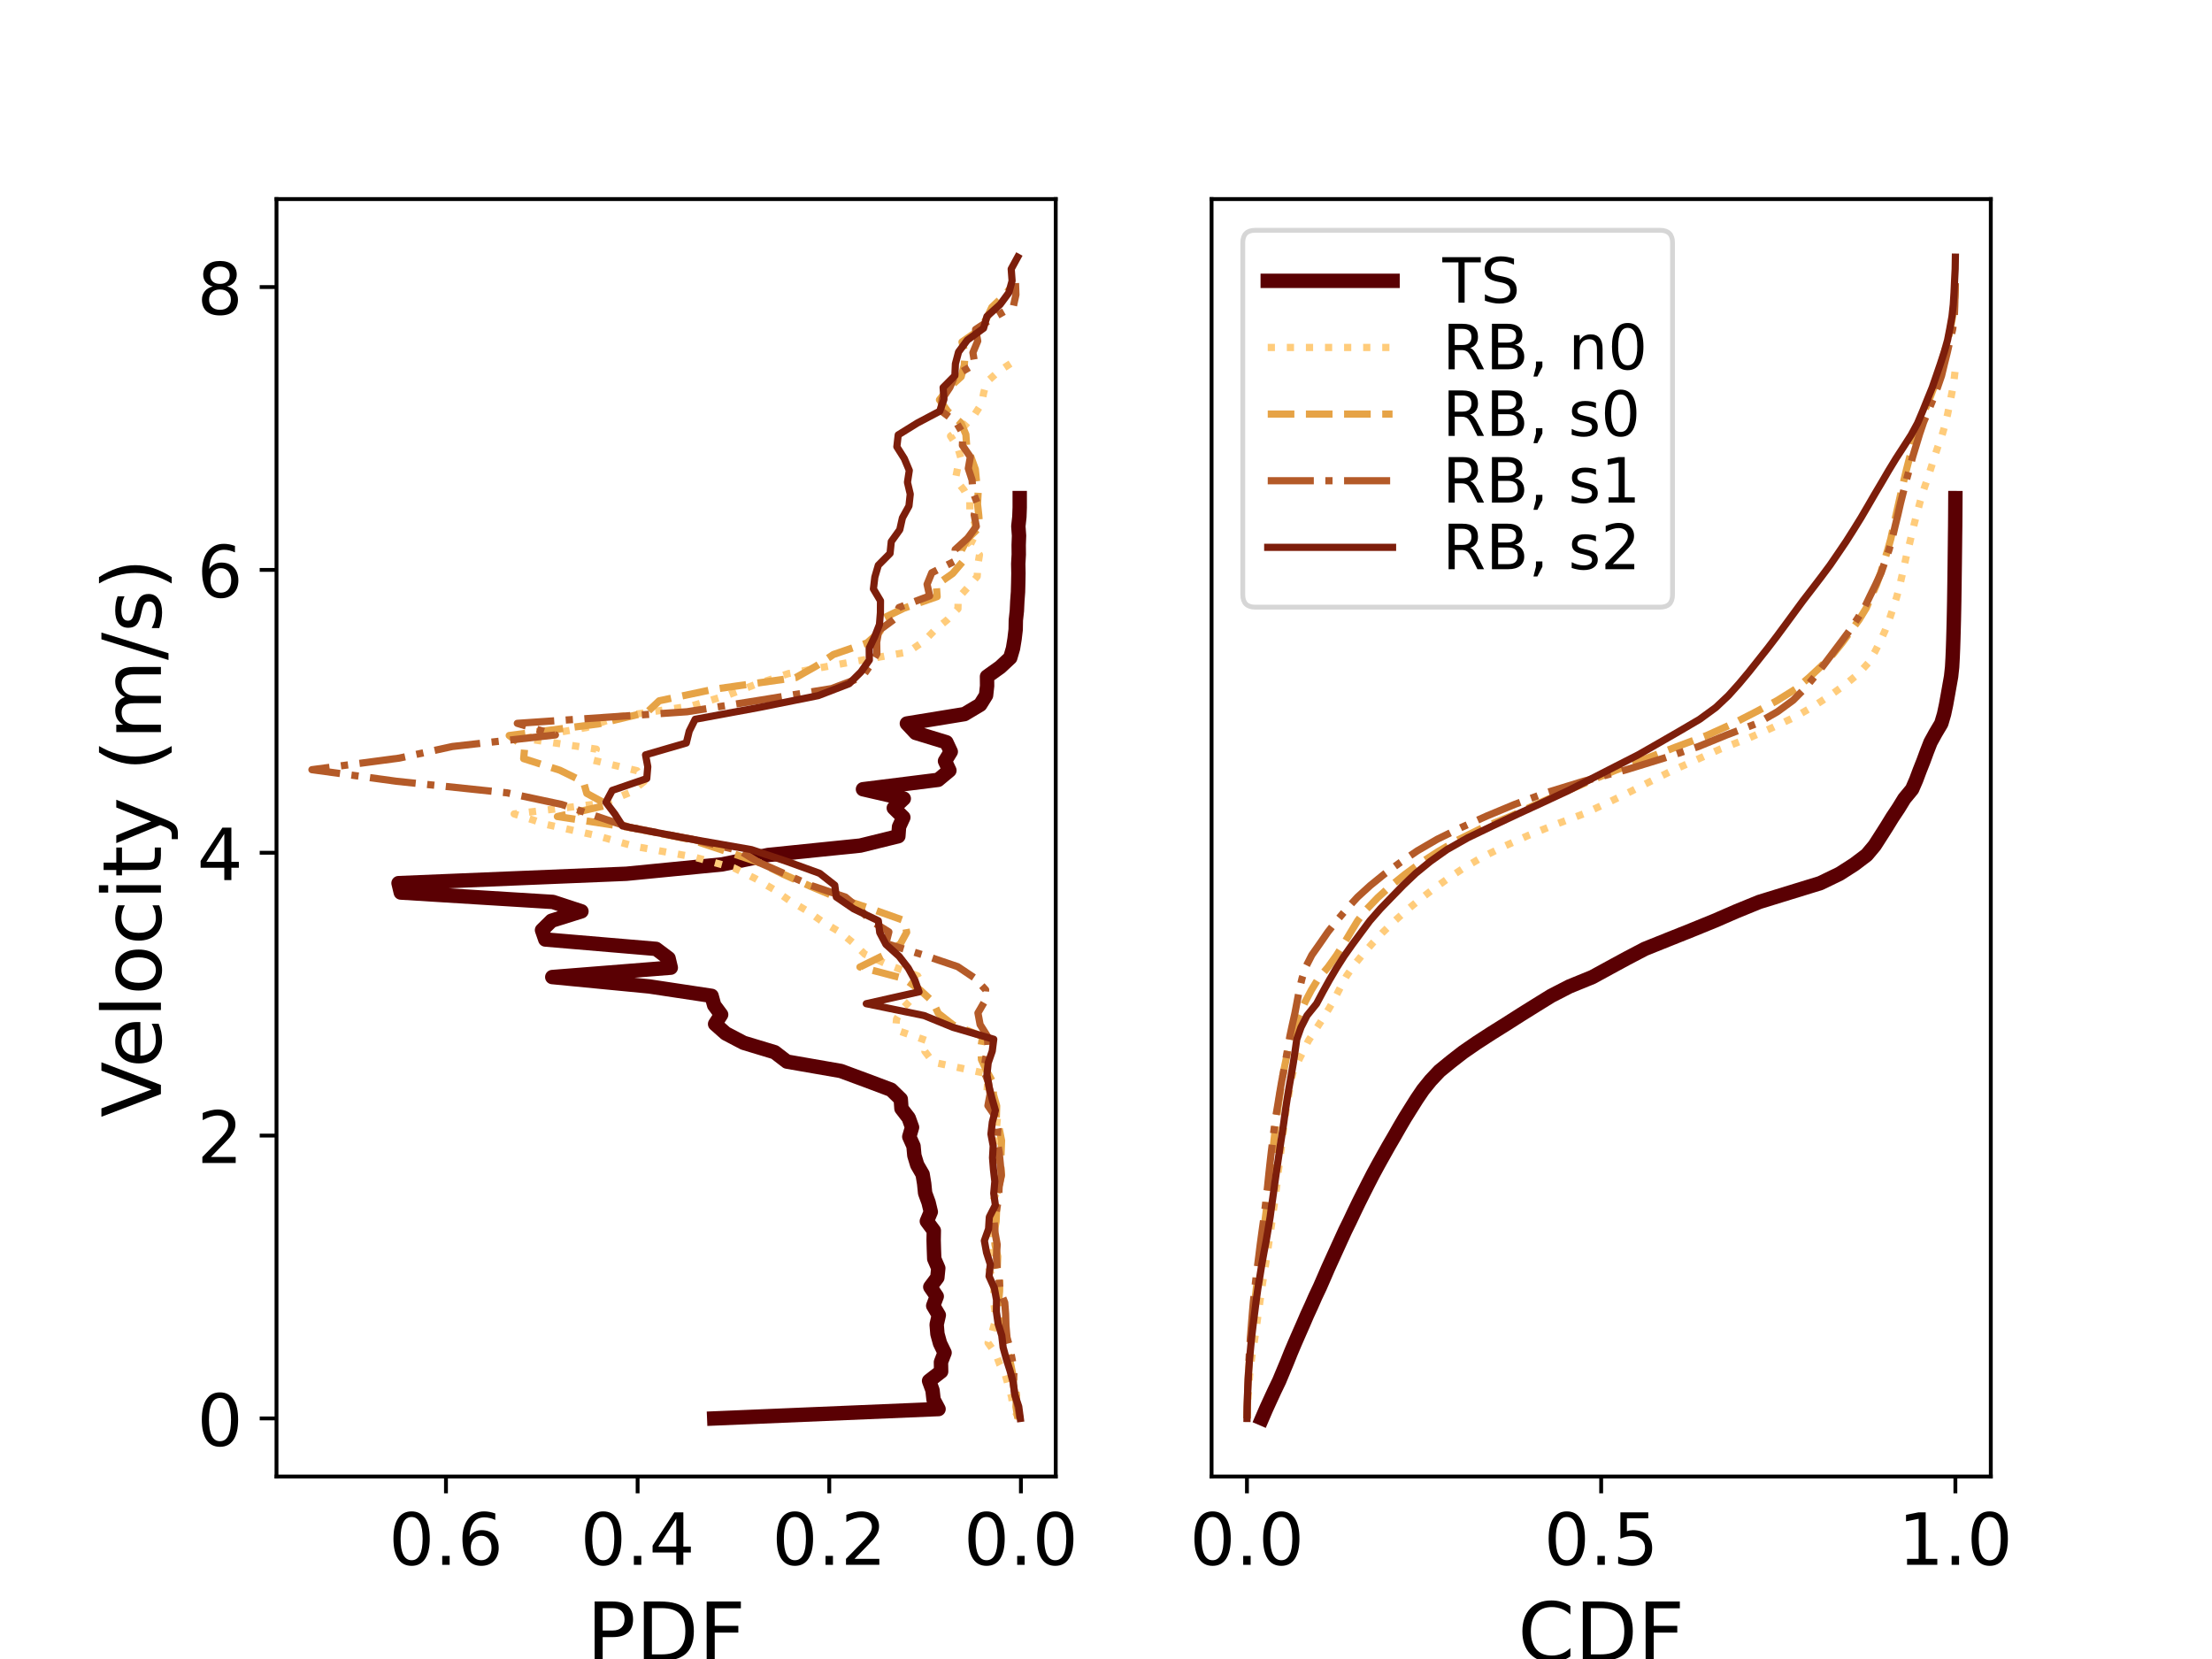 <?xml version="1.0" encoding="utf-8" standalone="no"?>
<!DOCTYPE svg PUBLIC "-//W3C//DTD SVG 1.1//EN"
  "http://www.w3.org/Graphics/SVG/1.1/DTD/svg11.dtd">
<!-- Created with matplotlib (https://matplotlib.org/) -->
<svg height="345.6pt" version="1.1" viewBox="0 0 460.8 345.6" width="460.8pt" xmlns="http://www.w3.org/2000/svg" xmlns:xlink="http://www.w3.org/1999/xlink">
 <defs>
  <style type="text/css">
*{stroke-linecap:butt;stroke-linejoin:round;}
  </style>
 </defs>
 <g id="figure_1">
  <g id="patch_1">
   <path d="M 0 345.6 
L 460.8 345.6 
L 460.8 0 
L 0 0 
z
" style="fill:#ffffff;"/>
  </g>
  <g id="axes_1">
   <g id="patch_2">
    <path d="M 57.6 307.584 
L 219.927 307.584 
L 219.927 41.472 
L 57.6 41.472 
z
" style="fill:#ffffff;"/>
   </g>
   <g id="matplotlib.axis_1">
    <g id="xtick_1">
     <g id="line2d_1">
      <defs>
       <path d="M 0 0 
L 0 3.5 
" id="m9bfe2af169" style="stroke:#000000;stroke-width:0.8;"/>
      </defs>
      <g>
       <use style="stroke:#000000;stroke-width:0.8;" x="212.676" xlink:href="#m9bfe2af169" y="307.584"/>
      </g>
     </g>
     <g id="text_1">
      <!-- 0.0 -->
      <defs>
       <path d="M 31.781 66.406 
Q 24.172 66.406 20.328 58.906 
Q 16.5 51.422 16.5 36.375 
Q 16.5 21.391 20.328 13.891 
Q 24.172 6.391 31.781 6.391 
Q 39.453 6.391 43.281 13.891 
Q 47.125 21.391 47.125 36.375 
Q 47.125 51.422 43.281 58.906 
Q 39.453 66.406 31.781 66.406 
z
M 31.781 74.219 
Q 44.047 74.219 50.516 64.516 
Q 56.984 54.828 56.984 36.375 
Q 56.984 17.969 50.516 8.266 
Q 44.047 -1.422 31.781 -1.422 
Q 19.531 -1.422 13.062 8.266 
Q 6.594 17.969 6.594 36.375 
Q 6.594 54.828 13.062 64.516 
Q 19.531 74.219 31.781 74.219 
z
" id="DejaVuSans-48"/>
       <path d="M 10.688 12.406 
L 21 12.406 
L 21 0 
L 10.688 0 
z
" id="DejaVuSans-46"/>
      </defs>
      <g transform="translate(200.749 325.982)scale(0.15 -0.15)">
       <use xlink:href="#DejaVuSans-48"/>
       <use x="63.623" xlink:href="#DejaVuSans-46"/>
       <use x="95.41" xlink:href="#DejaVuSans-48"/>
      </g>
     </g>
    </g>
    <g id="xtick_2">
     <g id="line2d_2">
      <g>
       <use style="stroke:#000000;stroke-width:0.8;" x="172.752" xlink:href="#m9bfe2af169" y="307.584"/>
      </g>
     </g>
     <g id="text_2">
      <!-- 0.2 -->
      <defs>
       <path d="M 19.188 8.297 
L 53.609 8.297 
L 53.609 0 
L 7.328 0 
L 7.328 8.297 
Q 12.938 14.109 22.625 23.891 
Q 32.328 33.688 34.812 36.531 
Q 39.547 41.844 41.422 45.531 
Q 43.312 49.219 43.312 52.781 
Q 43.312 58.594 39.234 62.25 
Q 35.156 65.922 28.609 65.922 
Q 23.969 65.922 18.812 64.312 
Q 13.672 62.703 7.812 59.422 
L 7.812 69.391 
Q 13.766 71.781 18.938 73 
Q 24.125 74.219 28.422 74.219 
Q 39.75 74.219 46.484 68.547 
Q 53.219 62.891 53.219 53.422 
Q 53.219 48.922 51.531 44.891 
Q 49.859 40.875 45.406 35.406 
Q 44.188 33.984 37.641 27.219 
Q 31.109 20.453 19.188 8.297 
z
" id="DejaVuSans-50"/>
      </defs>
      <g transform="translate(160.825 325.982)scale(0.15 -0.15)">
       <use xlink:href="#DejaVuSans-48"/>
       <use x="63.623" xlink:href="#DejaVuSans-46"/>
       <use x="95.41" xlink:href="#DejaVuSans-50"/>
      </g>
     </g>
    </g>
    <g id="xtick_3">
     <g id="line2d_3">
      <g>
       <use style="stroke:#000000;stroke-width:0.8;" x="132.828" xlink:href="#m9bfe2af169" y="307.584"/>
      </g>
     </g>
     <g id="text_3">
      <!-- 0.4 -->
      <defs>
       <path d="M 37.797 64.312 
L 12.891 25.391 
L 37.797 25.391 
z
M 35.203 72.906 
L 47.609 72.906 
L 47.609 25.391 
L 58.016 25.391 
L 58.016 17.188 
L 47.609 17.188 
L 47.609 0 
L 37.797 0 
L 37.797 17.188 
L 4.891 17.188 
L 4.891 26.703 
z
" id="DejaVuSans-52"/>
      </defs>
      <g transform="translate(120.9 325.982)scale(0.15 -0.15)">
       <use xlink:href="#DejaVuSans-48"/>
       <use x="63.623" xlink:href="#DejaVuSans-46"/>
       <use x="95.41" xlink:href="#DejaVuSans-52"/>
      </g>
     </g>
    </g>
    <g id="xtick_4">
     <g id="line2d_4">
      <g>
       <use style="stroke:#000000;stroke-width:0.8;" x="92.904" xlink:href="#m9bfe2af169" y="307.584"/>
      </g>
     </g>
     <g id="text_4">
      <!-- 0.6 -->
      <defs>
       <path d="M 33.016 40.375 
Q 26.375 40.375 22.484 35.828 
Q 18.609 31.297 18.609 23.391 
Q 18.609 15.531 22.484 10.953 
Q 26.375 6.391 33.016 6.391 
Q 39.656 6.391 43.531 10.953 
Q 47.406 15.531 47.406 23.391 
Q 47.406 31.297 43.531 35.828 
Q 39.656 40.375 33.016 40.375 
z
M 52.594 71.297 
L 52.594 62.312 
Q 48.875 64.062 45.094 64.984 
Q 41.312 65.922 37.594 65.922 
Q 27.828 65.922 22.672 59.328 
Q 17.531 52.734 16.797 39.406 
Q 19.672 43.656 24.016 45.922 
Q 28.375 48.188 33.594 48.188 
Q 44.578 48.188 50.953 41.516 
Q 57.328 34.859 57.328 23.391 
Q 57.328 12.156 50.688 5.359 
Q 44.047 -1.422 33.016 -1.422 
Q 20.359 -1.422 13.672 8.266 
Q 6.984 17.969 6.984 36.375 
Q 6.984 53.656 15.188 63.938 
Q 23.391 74.219 37.203 74.219 
Q 40.922 74.219 44.703 73.484 
Q 48.484 72.75 52.594 71.297 
z
" id="DejaVuSans-54"/>
      </defs>
      <g transform="translate(80.976 325.982)scale(0.15 -0.15)">
       <use xlink:href="#DejaVuSans-48"/>
       <use x="63.623" xlink:href="#DejaVuSans-46"/>
       <use x="95.41" xlink:href="#DejaVuSans-54"/>
      </g>
     </g>
    </g>
    <g id="text_5">
     <!-- PDF -->
     <defs>
      <path d="M 19.672 64.797 
L 19.672 37.406 
L 32.078 37.406 
Q 38.969 37.406 42.719 40.969 
Q 46.484 44.531 46.484 51.125 
Q 46.484 57.672 42.719 61.234 
Q 38.969 64.797 32.078 64.797 
z
M 9.812 72.906 
L 32.078 72.906 
Q 44.344 72.906 50.609 67.359 
Q 56.891 61.812 56.891 51.125 
Q 56.891 40.328 50.609 34.812 
Q 44.344 29.297 32.078 29.297 
L 19.672 29.297 
L 19.672 0 
L 9.812 0 
z
" id="DejaVuSans-80"/>
      <path d="M 19.672 64.797 
L 19.672 8.109 
L 31.594 8.109 
Q 46.688 8.109 53.688 14.938 
Q 60.688 21.781 60.688 36.531 
Q 60.688 51.172 53.688 57.984 
Q 46.688 64.797 31.594 64.797 
z
M 9.812 72.906 
L 30.078 72.906 
Q 51.266 72.906 61.172 64.094 
Q 71.094 55.281 71.094 36.531 
Q 71.094 17.672 61.125 8.828 
Q 51.172 0 30.078 0 
L 9.812 0 
z
" id="DejaVuSans-68"/>
      <path d="M 9.812 72.906 
L 51.703 72.906 
L 51.703 64.594 
L 19.672 64.594 
L 19.672 43.109 
L 48.578 43.109 
L 48.578 34.812 
L 19.672 34.812 
L 19.672 0 
L 9.812 0 
z
" id="DejaVuSans-70"/>
     </defs>
     <g transform="translate(122.205 346.019)scale(0.17 -0.17)">
      <use xlink:href="#DejaVuSans-80"/>
      <use x="60.303" xlink:href="#DejaVuSans-68"/>
      <use x="137.305" xlink:href="#DejaVuSans-70"/>
     </g>
    </g>
   </g>
   <g id="matplotlib.axis_2">
    <g id="ytick_1">
     <g id="line2d_5">
      <defs>
       <path d="M 0 0 
L -3.5 0 
" id="m69bcea3d1a" style="stroke:#000000;stroke-width:0.8;"/>
      </defs>
      <g>
       <use style="stroke:#000000;stroke-width:0.8;" x="57.6" xlink:href="#m69bcea3d1a" y="295.488"/>
      </g>
     </g>
     <g id="text_6">
      <!-- 0 -->
      <g transform="translate(41.056 301.187)scale(0.15 -0.15)">
       <use xlink:href="#DejaVuSans-48"/>
      </g>
     </g>
    </g>
    <g id="ytick_2">
     <g id="line2d_6">
      <g>
       <use style="stroke:#000000;stroke-width:0.8;" x="57.6" xlink:href="#m69bcea3d1a" y="236.566"/>
      </g>
     </g>
     <g id="text_7">
      <!-- 2 -->
      <g transform="translate(41.056 242.265)scale(0.15 -0.15)">
       <use xlink:href="#DejaVuSans-50"/>
      </g>
     </g>
    </g>
    <g id="ytick_3">
     <g id="line2d_7">
      <g>
       <use style="stroke:#000000;stroke-width:0.8;" x="57.6" xlink:href="#m69bcea3d1a" y="177.644"/>
      </g>
     </g>
     <g id="text_8">
      <!-- 4 -->
      <g transform="translate(41.056 183.343)scale(0.15 -0.15)">
       <use xlink:href="#DejaVuSans-52"/>
      </g>
     </g>
    </g>
    <g id="ytick_4">
     <g id="line2d_8">
      <g>
       <use style="stroke:#000000;stroke-width:0.8;" x="57.6" xlink:href="#m69bcea3d1a" y="118.722"/>
      </g>
     </g>
     <g id="text_9">
      <!-- 6 -->
      <g transform="translate(41.056 124.421)scale(0.15 -0.15)">
       <use xlink:href="#DejaVuSans-54"/>
      </g>
     </g>
    </g>
    <g id="ytick_5">
     <g id="line2d_9">
      <g>
       <use style="stroke:#000000;stroke-width:0.8;" x="57.6" xlink:href="#m69bcea3d1a" y="59.8"/>
      </g>
     </g>
     <g id="text_10">
      <!-- 8 -->
      <defs>
       <path d="M 31.781 34.625 
Q 24.75 34.625 20.719 30.859 
Q 16.703 27.094 16.703 20.516 
Q 16.703 13.922 20.719 10.156 
Q 24.75 6.391 31.781 6.391 
Q 38.812 6.391 42.859 10.172 
Q 46.922 13.969 46.922 20.516 
Q 46.922 27.094 42.891 30.859 
Q 38.875 34.625 31.781 34.625 
z
M 21.922 38.812 
Q 15.578 40.375 12.031 44.719 
Q 8.5 49.078 8.5 55.328 
Q 8.5 64.062 14.719 69.141 
Q 20.953 74.219 31.781 74.219 
Q 42.672 74.219 48.875 69.141 
Q 55.078 64.062 55.078 55.328 
Q 55.078 49.078 51.531 44.719 
Q 48 40.375 41.703 38.812 
Q 48.828 37.156 52.797 32.312 
Q 56.781 27.484 56.781 20.516 
Q 56.781 9.906 50.312 4.234 
Q 43.844 -1.422 31.781 -1.422 
Q 19.734 -1.422 13.25 4.234 
Q 6.781 9.906 6.781 20.516 
Q 6.781 27.484 10.781 32.312 
Q 14.797 37.156 21.922 38.812 
z
M 18.312 54.391 
Q 18.312 48.734 21.844 45.562 
Q 25.391 42.391 31.781 42.391 
Q 38.141 42.391 41.719 45.562 
Q 45.312 48.734 45.312 54.391 
Q 45.312 60.062 41.719 63.234 
Q 38.141 66.406 31.781 66.406 
Q 25.391 66.406 21.844 63.234 
Q 18.312 60.062 18.312 54.391 
z
" id="DejaVuSans-56"/>
      </defs>
      <g transform="translate(41.056 65.498)scale(0.15 -0.15)">
       <use xlink:href="#DejaVuSans-56"/>
      </g>
     </g>
    </g>
    <g id="text_11">
     <!-- Velocity (m/s) -->
     <defs>
      <path d="M 28.609 0 
L 0.781 72.906 
L 11.078 72.906 
L 34.188 11.531 
L 57.328 72.906 
L 67.578 72.906 
L 39.797 0 
z
" id="DejaVuSans-86"/>
      <path d="M 56.203 29.594 
L 56.203 25.203 
L 14.891 25.203 
Q 15.484 15.922 20.484 11.062 
Q 25.484 6.203 34.422 6.203 
Q 39.594 6.203 44.453 7.469 
Q 49.312 8.734 54.109 11.281 
L 54.109 2.781 
Q 49.266 0.734 44.188 -0.344 
Q 39.109 -1.422 33.891 -1.422 
Q 20.797 -1.422 13.156 6.188 
Q 5.516 13.812 5.516 26.812 
Q 5.516 40.234 12.766 48.109 
Q 20.016 56 32.328 56 
Q 43.359 56 49.781 48.891 
Q 56.203 41.797 56.203 29.594 
z
M 47.219 32.234 
Q 47.125 39.594 43.094 43.984 
Q 39.062 48.391 32.422 48.391 
Q 24.906 48.391 20.391 44.141 
Q 15.875 39.891 15.188 32.172 
z
" id="DejaVuSans-101"/>
      <path d="M 9.422 75.984 
L 18.406 75.984 
L 18.406 0 
L 9.422 0 
z
" id="DejaVuSans-108"/>
      <path d="M 30.609 48.391 
Q 23.391 48.391 19.188 42.75 
Q 14.984 37.109 14.984 27.297 
Q 14.984 17.484 19.156 11.844 
Q 23.344 6.203 30.609 6.203 
Q 37.797 6.203 41.984 11.859 
Q 46.188 17.531 46.188 27.297 
Q 46.188 37.016 41.984 42.703 
Q 37.797 48.391 30.609 48.391 
z
M 30.609 56 
Q 42.328 56 49.016 48.375 
Q 55.719 40.766 55.719 27.297 
Q 55.719 13.875 49.016 6.219 
Q 42.328 -1.422 30.609 -1.422 
Q 18.844 -1.422 12.172 6.219 
Q 5.516 13.875 5.516 27.297 
Q 5.516 40.766 12.172 48.375 
Q 18.844 56 30.609 56 
z
" id="DejaVuSans-111"/>
      <path d="M 48.781 52.594 
L 48.781 44.188 
Q 44.969 46.297 41.141 47.344 
Q 37.312 48.391 33.406 48.391 
Q 24.656 48.391 19.812 42.844 
Q 14.984 37.312 14.984 27.297 
Q 14.984 17.281 19.812 11.734 
Q 24.656 6.203 33.406 6.203 
Q 37.312 6.203 41.141 7.25 
Q 44.969 8.297 48.781 10.406 
L 48.781 2.094 
Q 45.016 0.344 40.984 -0.531 
Q 36.969 -1.422 32.422 -1.422 
Q 20.062 -1.422 12.781 6.344 
Q 5.516 14.109 5.516 27.297 
Q 5.516 40.672 12.859 48.328 
Q 20.219 56 33.016 56 
Q 37.156 56 41.109 55.141 
Q 45.062 54.297 48.781 52.594 
z
" id="DejaVuSans-99"/>
      <path d="M 9.422 54.688 
L 18.406 54.688 
L 18.406 0 
L 9.422 0 
z
M 9.422 75.984 
L 18.406 75.984 
L 18.406 64.594 
L 9.422 64.594 
z
" id="DejaVuSans-105"/>
      <path d="M 18.312 70.219 
L 18.312 54.688 
L 36.812 54.688 
L 36.812 47.703 
L 18.312 47.703 
L 18.312 18.016 
Q 18.312 11.328 20.141 9.422 
Q 21.969 7.516 27.594 7.516 
L 36.812 7.516 
L 36.812 0 
L 27.594 0 
Q 17.188 0 13.234 3.875 
Q 9.281 7.766 9.281 18.016 
L 9.281 47.703 
L 2.688 47.703 
L 2.688 54.688 
L 9.281 54.688 
L 9.281 70.219 
z
" id="DejaVuSans-116"/>
      <path d="M 32.172 -5.078 
Q 28.375 -14.844 24.75 -17.812 
Q 21.141 -20.797 15.094 -20.797 
L 7.906 -20.797 
L 7.906 -13.281 
L 13.188 -13.281 
Q 16.891 -13.281 18.938 -11.516 
Q 21 -9.766 23.484 -3.219 
L 25.094 0.875 
L 2.984 54.688 
L 12.5 54.688 
L 29.594 11.922 
L 46.688 54.688 
L 56.203 54.688 
z
" id="DejaVuSans-121"/>
      <path id="DejaVuSans-32"/>
      <path d="M 31 75.875 
Q 24.469 64.656 21.281 53.656 
Q 18.109 42.672 18.109 31.391 
Q 18.109 20.125 21.312 9.062 
Q 24.516 -2 31 -13.188 
L 23.188 -13.188 
Q 15.875 -1.703 12.234 9.375 
Q 8.594 20.453 8.594 31.391 
Q 8.594 42.281 12.203 53.312 
Q 15.828 64.359 23.188 75.875 
z
" id="DejaVuSans-40"/>
      <path d="M 52 44.188 
Q 55.375 50.25 60.062 53.125 
Q 64.75 56 71.094 56 
Q 79.641 56 84.281 50.016 
Q 88.922 44.047 88.922 33.016 
L 88.922 0 
L 79.891 0 
L 79.891 32.719 
Q 79.891 40.578 77.094 44.375 
Q 74.312 48.188 68.609 48.188 
Q 61.625 48.188 57.562 43.547 
Q 53.516 38.922 53.516 30.906 
L 53.516 0 
L 44.484 0 
L 44.484 32.719 
Q 44.484 40.625 41.703 44.406 
Q 38.922 48.188 33.109 48.188 
Q 26.219 48.188 22.156 43.531 
Q 18.109 38.875 18.109 30.906 
L 18.109 0 
L 9.078 0 
L 9.078 54.688 
L 18.109 54.688 
L 18.109 46.188 
Q 21.188 51.219 25.484 53.609 
Q 29.781 56 35.688 56 
Q 41.656 56 45.828 52.969 
Q 50 49.953 52 44.188 
z
" id="DejaVuSans-109"/>
      <path d="M 25.391 72.906 
L 33.688 72.906 
L 8.297 -9.281 
L 0 -9.281 
z
" id="DejaVuSans-47"/>
      <path d="M 44.281 53.078 
L 44.281 44.578 
Q 40.484 46.531 36.375 47.5 
Q 32.281 48.484 27.875 48.484 
Q 21.188 48.484 17.844 46.438 
Q 14.5 44.391 14.5 40.281 
Q 14.5 37.156 16.891 35.375 
Q 19.281 33.594 26.516 31.984 
L 29.594 31.297 
Q 39.156 29.25 43.188 25.516 
Q 47.219 21.781 47.219 15.094 
Q 47.219 7.469 41.188 3.016 
Q 35.156 -1.422 24.609 -1.422 
Q 20.219 -1.422 15.453 -0.562 
Q 10.688 0.297 5.422 2 
L 5.422 11.281 
Q 10.406 8.688 15.234 7.391 
Q 20.062 6.109 24.812 6.109 
Q 31.156 6.109 34.562 8.281 
Q 37.984 10.453 37.984 14.406 
Q 37.984 18.062 35.516 20.016 
Q 33.062 21.969 24.703 23.781 
L 21.578 24.516 
Q 13.234 26.266 9.516 29.906 
Q 5.812 33.547 5.812 39.891 
Q 5.812 47.609 11.281 51.797 
Q 16.75 56 26.812 56 
Q 31.781 56 36.172 55.266 
Q 40.578 54.547 44.281 53.078 
z
" id="DejaVuSans-115"/>
      <path d="M 8.016 75.875 
L 15.828 75.875 
Q 23.141 64.359 26.781 53.312 
Q 30.422 42.281 30.422 31.391 
Q 30.422 20.453 26.781 9.375 
Q 23.141 -1.703 15.828 -13.188 
L 8.016 -13.188 
Q 14.5 -2 17.703 9.062 
Q 20.906 20.125 20.906 31.391 
Q 20.906 42.672 17.703 53.656 
Q 14.5 64.656 8.016 75.875 
z
" id="DejaVuSans-41"/>
     </defs>
     <g transform="translate(33.521 232.78)rotate(-90)scale(0.17 -0.17)">
      <use xlink:href="#DejaVuSans-86"/>
      <use x="60.658" xlink:href="#DejaVuSans-101"/>
      <use x="122.182" xlink:href="#DejaVuSans-108"/>
      <use x="149.965" xlink:href="#DejaVuSans-111"/>
      <use x="211.146" xlink:href="#DejaVuSans-99"/>
      <use x="266.127" xlink:href="#DejaVuSans-105"/>
      <use x="293.91" xlink:href="#DejaVuSans-116"/>
      <use x="333.119" xlink:href="#DejaVuSans-121"/>
      <use x="392.299" xlink:href="#DejaVuSans-32"/>
      <use x="424.086" xlink:href="#DejaVuSans-40"/>
      <use x="463.1" xlink:href="#DejaVuSans-109"/>
      <use x="560.512" xlink:href="#DejaVuSans-47"/>
      <use x="594.203" xlink:href="#DejaVuSans-115"/>
      <use x="646.303" xlink:href="#DejaVuSans-41"/>
     </g>
    </g>
   </g>
   <g id="line2d_10">
    <path clip-path="url(#p339268712c)" d="M 148.791 295.488 
L 195.517 293.532 
L 194.477 291.575 
L 194.262 289.619 
L 193.545 287.663 
L 196.055 285.706 
L 196.019 283.75 
L 196.772 281.794 
L 195.822 279.837 
L 195.284 277.881 
L 195.123 275.924 
L 195.571 273.968 
L 194.405 272.012 
L 195.141 270.055 
L 193.796 268.099 
L 195.266 266.143 
L 195.463 264.186 
L 194.621 262.23 
L 194.549 260.274 
L 194.495 258.317 
L 194.531 256.361 
L 193.079 254.405 
L 193.903 252.448 
L 193.437 250.492 
L 192.72 248.536 
L 192.523 246.579 
L 192.2 244.623 
L 191.07 242.666 
L 190.479 240.71 
L 190.299 238.754 
L 189.421 236.797 
L 189.995 234.841 
L 189.295 232.885 
L 187.789 230.928 
L 187.646 228.972 
L 185.638 227.016 
L 180.438 225.059 
L 175.148 223.103 
L 163.924 221.147 
L 161.378 219.19 
L 154.905 217.234 
L 151.176 215.278 
L 148.97 213.321 
L 150.226 211.365 
L 148.773 209.408 
L 148.235 207.452 
L 135.272 205.496 
L 115.047 203.539 
L 139.736 201.583 
L 139.27 199.627 
L 136.67 197.67 
L 113.594 195.714 
L 112.913 193.758 
L 114.903 191.801 
L 121.125 189.845 
L 115.172 187.889 
L 83.49 185.932 
L 83.024 183.976 
L 130.485 182.02 
L 150.459 180.063 
L 160.033 178.107 
L 179.219 176.15 
L 187.144 174.194 
L 187.287 172.238 
L 188.184 170.281 
L 186.193 168.325 
L 188.273 166.369 
L 179.774 164.412 
L 195.427 162.456 
L 197.776 160.5 
L 196.862 158.543 
L 198.063 156.587 
L 197.149 154.631 
L 190.748 152.674 
L 188.919 150.718 
L 200.914 148.762 
L 204.195 146.805 
L 205.414 144.849 
L 205.63 142.892 
L 205.612 140.936 
L 208.355 138.98 
L 210.453 137.023 
L 211.027 135.067 
L 211.349 133.111 
L 211.582 131.154 
L 211.618 129.198 
L 211.833 127.242 
L 211.923 125.285 
L 212.067 123.329 
L 212.12 121.373 
L 212.156 119.416 
L 212.12 117.46 
L 212.228 115.504 
L 212.21 113.547 
L 212.282 111.591 
L 212.138 109.634 
L 212.353 107.678 
L 212.425 105.722 
L 212.425 103.765 
" style="fill:none;stroke:#5a0003;stroke-linecap:square;stroke-width:3;"/>
   </g>
   <g id="line2d_11">
    <path clip-path="url(#p339268712c)" d="M 212.264 295.488 
L 211.045 293.239 
L 210.724 290.99 
L 210.069 288.741 
L 209.443 286.493 
L 208.254 284.244 
L 207.446 281.995 
L 205.829 279.746 
L 206.683 277.497 
L 207.293 275.248 
L 207.248 272.999 
L 206.943 270.751 
L 207.065 268.502 
L 206.714 266.253 
L 205.951 264.004 
L 206.668 261.755 
L 206.653 259.506 
L 206.699 257.257 
L 207.034 255.009 
L 207.491 252.76 
L 206.683 250.511 
L 207.69 248.262 
L 207.72 246.013 
L 208.269 243.764 
L 207.705 241.515 
L 207.568 239.267 
L 208.01 237.018 
L 207.613 234.769 
L 207.812 232.52 
L 206.363 230.271 
L 205.57 228.022 
L 205.723 225.773 
L 204.914 223.524 
L 194.393 221.276 
L 192.67 219.027 
L 193.051 216.778 
L 186.57 214.529 
L 186.768 212.28 
L 188.095 210.031 
L 190.291 207.782 
L 192.395 205.534 
L 191.16 203.285 
L 185.167 201.036 
L 180.165 198.787 
L 177.863 196.538 
L 175.148 194.289 
L 171.367 192.04 
L 168.21 189.792 
L 164.367 187.543 
L 161.196 185.294 
L 157.383 183.045 
L 152.87 180.796 
L 144.605 178.547 
L 132.162 176.298 
L 124.202 174.05 
L 114.061 171.801 
L 107.108 169.552 
L 125.833 167.303 
L 131.338 165.054 
L 134.174 162.805 
L 132.711 160.556 
L 123.302 158.308 
L 124.232 156.059 
L 109.105 153.81 
L 122.189 151.561 
L 128.731 149.312 
L 144.056 147.063 
L 151.589 144.814 
L 157.429 142.566 
L 164.245 140.317 
L 176.49 138.068 
L 189.193 135.819 
L 192.471 133.57 
L 194.667 131.321 
L 197.381 129.072 
L 199.562 126.823 
L 199.608 124.575 
L 201.651 122.326 
L 203.573 120.077 
L 203.679 117.828 
L 204.045 115.579 
L 202.2 113.33 
L 203.329 111.081 
L 203.024 108.833 
L 202.048 106.584 
L 202.032 104.335 
L 200.812 102.086 
L 199.028 99.837 
L 199.471 97.588 
L 200.141 95.339 
L 199.486 93.091 
L 198.007 90.842 
L 201.056 88.593 
L 203.039 86.344 
L 204.487 84.095 
L 204.914 81.846 
L 205.524 79.597 
L 208.056 77.349 
L 211.487 75.1 
" style="fill:none;stroke:#ffcc7b;stroke-dasharray:1.5,2.475;stroke-dashoffset:0;stroke-width:1.5;"/>
   </g>
   <g id="line2d_12">
    <path clip-path="url(#p339268712c)" d="M 212.042 295.488 
L 211.642 293.077 
L 211.766 290.665 
L 211.352 288.254 
L 210.883 285.843 
L 210.386 283.431 
L 209.848 281.02 
L 209.738 278.609 
L 208.786 276.197 
L 208.151 273.786 
L 208.013 271.375 
L 208.234 268.964 
L 208.262 266.552 
L 207.751 264.141 
L 207.834 261.73 
L 207.282 259.318 
L 207.061 256.907 
L 207.503 254.496 
L 207.613 252.084 
L 207.42 249.673 
L 208.041 247.262 
L 208.62 244.85 
L 208.469 242.439 
L 208.551 240.028 
L 208.648 237.616 
L 208.165 235.205 
L 207.558 232.794 
L 207.627 230.382 
L 206.937 227.971 
L 206.882 225.56 
L 205.572 223.149 
L 204.454 220.737 
L 204.316 218.326 
L 204.703 215.915 
L 198.536 213.503 
L 195.46 211.092 
L 194.329 208.681 
L 191.707 206.269 
L 188.341 203.858 
L 179.14 201.447 
L 184.024 199.035 
L 187.569 196.624 
L 188.879 194.213 
L 188.438 191.801 
L 181.665 189.39 
L 174.381 186.979 
L 168.683 184.567 
L 163.234 182.156 
L 158.364 179.745 
L 151.219 177.334 
L 144.017 174.922 
L 131.988 172.511 
L 116.11 170.1 
L 126.649 167.688 
L 122.235 165.277 
L 121.545 162.866 
L 116.634 160.454 
L 109.088 158.043 
L 109.309 155.632 
L 106.081 153.22 
L 124.649 150.809 
L 134.775 148.398 
L 137.327 145.986 
L 148.735 143.575 
L 165.759 141.164 
L 170.021 138.752 
L 173.622 136.341 
L 180.63 133.93 
L 183.348 131.519 
L 183.334 129.107 
L 188.286 126.696 
L 195.225 124.285 
L 195.046 121.873 
L 198.467 119.462 
L 200.509 117.051 
L 200.288 114.639 
L 201.557 112.228 
L 204.068 109.817 
L 203.902 107.405 
L 203.64 104.994 
L 203.764 102.583 
L 203.42 100.171 
L 203.185 97.76 
L 202.316 95.349 
L 201.378 92.937 
L 201.212 90.526 
L 200.205 88.115 
L 197.446 85.704 
L 195.708 83.292 
L 197.557 80.881 
L 200.233 78.47 
L 200.881 76.058 
L 201.047 73.647 
L 200.398 71.236 
L 203.847 68.824 
L 205.489 66.413 
L 206.62 64.002 
L 209.158 61.59 
L 211.214 59.179 
" style="fill:none;stroke:#e6a346;stroke-dasharray:5.55,2.4;stroke-dashoffset:0;stroke-width:1.5;"/>
   </g>
   <g id="line2d_13">
    <path clip-path="url(#p339268712c)" d="M 212.466 295.488 
L 212.045 293.075 
L 211.427 290.661 
L 211.09 288.248 
L 211.231 285.834 
L 210.894 283.421 
L 210.431 281.008 
L 209.771 278.594 
L 209.561 276.181 
L 209.491 273.768 
L 209.308 271.354 
L 208.34 268.941 
L 208.115 266.527 
L 207.722 264.114 
L 207.568 261.701 
L 207.737 259.287 
L 207.301 256.874 
L 207.105 254.461 
L 207.61 252.047 
L 208.031 249.634 
L 208.143 247.22 
L 208.607 244.807 
L 208.382 242.394 
L 208.143 239.98 
L 207.708 237.567 
L 207.877 235.154 
L 207.456 232.74 
L 205.8 230.327 
L 206.249 227.913 
L 205.912 225.5 
L 204.972 223.087 
L 205.281 220.673 
L 205.828 218.26 
L 205.688 215.846 
L 204.172 213.433 
L 203.723 211.02 
L 205.126 208.606 
L 205.323 206.193 
L 203.092 203.78 
L 199.499 201.366 
L 192.37 198.953 
L 184.554 196.539 
L 185.171 194.126 
L 181.27 191.713 
L 179.025 189.299 
L 176.134 186.886 
L 168.991 184.473 
L 163.547 182.059 
L 158.032 179.646 
L 154.13 177.232 
L 144.125 174.819 
L 131.299 172.406 
L 124.114 169.992 
L 117.013 167.579 
L 105.66 165.166 
L 82.576 162.752 
L 64.979 160.339 
L 83.193 157.925 
L 94.223 155.512 
L 115.708 153.099 
L 107.765 150.685 
L 143.128 148.272 
L 158.326 145.859 
L 173.229 143.445 
L 179.6 141.032 
L 181.284 138.618 
L 182.674 136.205 
L 182.631 133.792 
L 183.066 131.378 
L 186.322 128.965 
L 187.276 126.551 
L 193.661 124.138 
L 193.128 121.725 
L 194.11 119.311 
L 198.896 116.898 
L 198.98 114.485 
L 201.618 112.071 
L 203.386 109.658 
L 202.937 107.244 
L 203.597 104.831 
L 202.657 102.418 
L 202.502 100.004 
L 201.716 97.591 
L 202.137 95.178 
L 200.481 92.764 
L 200.594 90.351 
L 199.176 87.937 
L 195.963 85.524 
L 196.286 83.111 
L 197.885 80.697 
L 198.91 78.284 
L 203.078 75.871 
L 202.671 73.457 
L 203.681 71.044 
L 203.232 68.63 
L 206.866 66.217 
L 211.104 63.804 
L 211.638 61.39 
L 211.554 58.977 
" style="fill:none;stroke:#b45a28;stroke-dasharray:9.6,2.4,1.5,2.4;stroke-dashoffset:0;stroke-width:1.5;"/>
   </g>
   <g id="line2d_14">
    <path clip-path="url(#p339268712c)" d="M 212.549 295.488 
L 212.223 293.019 
L 211.402 290.551 
L 211.077 288.082 
L 210.426 285.614 
L 209.647 283.145 
L 208.968 280.677 
L 208.685 278.208 
L 207.921 275.739 
L 207.567 273.271 
L 207.595 270.802 
L 207.142 268.334 
L 206.038 265.865 
L 206.307 263.397 
L 205.514 260.928 
L 205.061 258.459 
L 205.939 255.991 
L 206.095 253.522 
L 207.354 251.054 
L 207.015 248.585 
L 207.241 246.117 
L 206.958 243.648 
L 206.76 241.179 
L 206.901 238.711 
L 206.434 236.242 
L 206.717 233.774 
L 207.354 231.305 
L 206.647 228.837 
L 206.038 226.368 
L 205.599 223.899 
L 205.854 221.431 
L 206.703 218.962 
L 207.015 216.494 
L 198.551 214.025 
L 192.493 211.557 
L 180.462 209.088 
L 191.446 206.619 
L 190.568 204.151 
L 189.209 201.682 
L 187.299 199.214 
L 184.567 196.745 
L 183.265 194.277 
L 182.968 191.808 
L 177.844 189.339 
L 174.221 186.871 
L 173.895 184.402 
L 170.753 181.934 
L 163.945 179.465 
L 156.543 176.997 
L 142.403 174.528 
L 129.679 172.059 
L 128.094 169.591 
L 126.226 167.122 
L 127.542 164.654 
L 134.732 162.185 
L 134.944 159.717 
L 134.477 157.248 
L 142.97 154.779 
L 143.578 152.311 
L 144.81 149.842 
L 158.156 147.374 
L 170.47 144.905 
L 176.882 142.437 
L 179.359 139.968 
L 181.099 137.499 
L 181.071 135.031 
L 182.246 132.562 
L 183.208 130.094 
L 183.406 127.625 
L 183.421 125.157 
L 181.949 122.688 
L 182.246 120.219 
L 182.968 117.751 
L 185.416 115.282 
L 185.671 112.814 
L 187.44 110.345 
L 187.992 107.877 
L 189.351 105.408 
L 189.62 102.939 
L 189.04 100.471 
L 189.422 98.002 
L 188.389 95.534 
L 186.832 93.065 
L 187.115 90.597 
L 191.092 88.128 
L 195.763 85.659 
L 196.64 83.191 
L 196.47 80.722 
L 198.919 78.254 
L 199.032 75.785 
L 199.683 73.317 
L 201.509 70.848 
L 204.892 68.379 
L 205.599 65.911 
L 208.331 63.442 
L 210.157 60.974 
L 210.836 58.505 
L 210.652 56.037 
L 211.997 53.568 
" style="fill:none;stroke:#7d1e0b;stroke-linecap:square;stroke-width:1.5;"/>
   </g>
   <g id="patch_3">
    <path d="M 57.6 307.584 
L 57.6 41.472 
" style="fill:none;stroke:#000000;stroke-linecap:square;stroke-linejoin:miter;stroke-width:0.8;"/>
   </g>
   <g id="patch_4">
    <path d="M 219.927 307.584 
L 219.927 41.472 
" style="fill:none;stroke:#000000;stroke-linecap:square;stroke-linejoin:miter;stroke-width:0.8;"/>
   </g>
   <g id="patch_5">
    <path d="M 57.6 307.584 
L 219.927 307.584 
" style="fill:none;stroke:#000000;stroke-linecap:square;stroke-linejoin:miter;stroke-width:0.8;"/>
   </g>
   <g id="patch_6">
    <path d="M 57.6 41.472 
L 219.927 41.472 
" style="fill:none;stroke:#000000;stroke-linecap:square;stroke-linejoin:miter;stroke-width:0.8;"/>
   </g>
  </g>
  <g id="axes_2">
   <g id="patch_7">
    <path d="M 252.393 307.584 
L 414.72 307.584 
L 414.72 41.472 
L 252.393 41.472 
z
" style="fill:#ffffff;"/>
   </g>
   <g id="matplotlib.axis_3">
    <g id="xtick_5">
     <g id="line2d_15">
      <g>
       <use style="stroke:#000000;stroke-width:0.8;" x="259.763" xlink:href="#m9bfe2af169" y="307.584"/>
      </g>
     </g>
     <g id="text_12">
      <!-- 0.0 -->
      <g transform="translate(247.836 325.982)scale(0.15 -0.15)">
       <use xlink:href="#DejaVuSans-48"/>
       <use x="63.623" xlink:href="#DejaVuSans-46"/>
       <use x="95.41" xlink:href="#DejaVuSans-48"/>
      </g>
     </g>
    </g>
    <g id="xtick_6">
     <g id="line2d_16">
      <g>
       <use style="stroke:#000000;stroke-width:0.8;" x="333.552" xlink:href="#m9bfe2af169" y="307.584"/>
      </g>
     </g>
     <g id="text_13">
      <!-- 0.5 -->
      <defs>
       <path d="M 10.797 72.906 
L 49.516 72.906 
L 49.516 64.594 
L 19.828 64.594 
L 19.828 46.734 
Q 21.969 47.469 24.109 47.828 
Q 26.266 48.188 28.422 48.188 
Q 40.625 48.188 47.75 41.5 
Q 54.891 34.812 54.891 23.391 
Q 54.891 11.625 47.562 5.094 
Q 40.234 -1.422 26.906 -1.422 
Q 22.312 -1.422 17.547 -0.641 
Q 12.797 0.141 7.719 1.703 
L 7.719 11.625 
Q 12.109 9.234 16.797 8.062 
Q 21.484 6.891 26.703 6.891 
Q 35.156 6.891 40.078 11.328 
Q 45.016 15.766 45.016 23.391 
Q 45.016 31 40.078 35.438 
Q 35.156 39.891 26.703 39.891 
Q 22.75 39.891 18.812 39.016 
Q 14.891 38.141 10.797 36.281 
z
" id="DejaVuSans-53"/>
      </defs>
      <g transform="translate(321.625 325.982)scale(0.15 -0.15)">
       <use xlink:href="#DejaVuSans-48"/>
       <use x="63.623" xlink:href="#DejaVuSans-46"/>
       <use x="95.41" xlink:href="#DejaVuSans-53"/>
      </g>
     </g>
    </g>
    <g id="xtick_7">
     <g id="line2d_17">
      <g>
       <use style="stroke:#000000;stroke-width:0.8;" x="407.341" xlink:href="#m9bfe2af169" y="307.584"/>
      </g>
     </g>
     <g id="text_14">
      <!-- 1.0 -->
      <defs>
       <path d="M 12.406 8.297 
L 28.516 8.297 
L 28.516 63.922 
L 10.984 60.406 
L 10.984 69.391 
L 28.422 72.906 
L 38.281 72.906 
L 38.281 8.297 
L 54.391 8.297 
L 54.391 0 
L 12.406 0 
z
" id="DejaVuSans-49"/>
      </defs>
      <g transform="translate(395.414 325.982)scale(0.15 -0.15)">
       <use xlink:href="#DejaVuSans-49"/>
       <use x="63.623" xlink:href="#DejaVuSans-46"/>
       <use x="95.41" xlink:href="#DejaVuSans-48"/>
      </g>
     </g>
    </g>
    <g id="text_15">
     <!-- CDF -->
     <defs>
      <path d="M 64.406 67.281 
L 64.406 56.891 
Q 59.422 61.531 53.781 63.812 
Q 48.141 66.109 41.797 66.109 
Q 29.297 66.109 22.656 58.469 
Q 16.016 50.828 16.016 36.375 
Q 16.016 21.969 22.656 14.328 
Q 29.297 6.688 41.797 6.688 
Q 48.141 6.688 53.781 8.984 
Q 59.422 11.281 64.406 15.922 
L 64.406 5.609 
Q 59.234 2.094 53.438 0.328 
Q 47.656 -1.422 41.219 -1.422 
Q 24.656 -1.422 15.125 8.703 
Q 5.609 18.844 5.609 36.375 
Q 5.609 53.953 15.125 64.078 
Q 24.656 74.219 41.219 74.219 
Q 47.75 74.219 53.531 72.484 
Q 59.328 70.75 64.406 67.281 
z
" id="DejaVuSans-67"/>
     </defs>
     <g transform="translate(316.187 346.019)scale(0.17 -0.17)">
      <use xlink:href="#DejaVuSans-67"/>
      <use x="69.824" xlink:href="#DejaVuSans-68"/>
      <use x="146.826" xlink:href="#DejaVuSans-70"/>
     </g>
    </g>
   </g>
   <g id="matplotlib.axis_4"/>
   <g id="line2d_18">
    <path clip-path="url(#p996b34dc6c)" d="M 262.9 295.488 
L 263.742 293.532 
L 264.635 291.575 
L 265.539 289.619 
L 266.479 287.663 
L 267.295 285.706 
L 268.112 283.75 
L 268.893 281.794 
L 269.721 279.837 
L 270.574 277.881 
L 271.436 275.924 
L 272.276 273.968 
L 273.173 272.012 
L 274.034 270.055 
L 274.961 268.099 
L 275.815 266.143 
L 276.66 264.186 
L 277.547 262.23 
L 278.437 260.274 
L 279.329 258.317 
L 280.22 256.361 
L 281.182 254.405 
L 282.104 252.448 
L 283.048 250.492 
L 284.028 248.536 
L 285.017 246.579 
L 286.022 244.623 
L 287.083 242.666 
L 288.173 240.71 
L 289.271 238.754 
L 290.413 236.797 
L 291.527 234.841 
L 292.674 232.885 
L 293.896 230.928 
L 295.125 228.972 
L 296.452 227.016 
L 298.035 225.059 
L 299.877 223.103 
L 302.271 221.147 
L 304.789 219.19 
L 307.625 217.234 
L 310.644 215.278 
L 313.772 213.321 
L 316.838 211.365 
L 319.975 209.408 
L 323.138 207.452 
L 326.938 205.496 
L 331.731 203.539 
L 335.312 201.583 
L 338.916 199.627 
L 342.647 197.67 
L 347.511 195.714 
L 352.409 193.758 
L 357.209 191.801 
L 361.703 189.845 
L 366.49 187.889 
L 372.832 185.932 
L 379.197 183.976 
L 383.232 182.02 
L 386.286 180.063 
L 388.871 178.107 
L 390.513 176.15 
L 391.767 174.194 
L 393.013 172.238 
L 394.215 170.281 
L 395.516 168.325 
L 396.714 166.369 
L 398.329 164.412 
L 399.176 162.456 
L 399.907 160.5 
L 400.683 158.543 
L 401.401 156.587 
L 402.163 154.631 
L 403.24 152.674 
L 404.406 150.718 
L 404.983 148.762 
L 405.4 146.805 
L 405.756 144.849 
L 406.102 142.892 
L 406.449 140.936 
L 406.661 138.98 
L 406.77 137.023 
L 406.851 135.067 
L 406.916 133.111 
L 406.97 131.154 
L 407.022 129.198 
L 407.063 127.242 
L 407.1 125.285 
L 407.13 123.329 
L 407.158 121.373 
L 407.183 119.416 
L 407.21 117.46 
L 407.232 115.504 
L 407.255 113.547 
L 407.275 111.591 
L 407.301 109.634 
L 407.317 107.678 
L 407.329 105.722 
L 407.341 103.765 
" style="fill:none;stroke:#5a0003;stroke-linecap:square;stroke-width:3;"/>
   </g>
   <g id="line2d_19">
    <path clip-path="url(#p996b34dc6c)" d="M 259.787 295.488 
L 259.879 293.239 
L 259.989 290.99 
L 260.136 288.741 
L 260.318 286.493 
L 260.568 284.244 
L 260.863 281.995 
L 261.25 279.746 
L 261.588 277.497 
L 261.891 275.248 
L 262.198 272.999 
L 262.521 270.751 
L 262.838 268.502 
L 263.175 266.253 
L 263.554 264.004 
L 263.893 261.755 
L 264.233 259.506 
L 264.57 257.257 
L 264.889 255.009 
L 265.181 252.76 
L 265.519 250.511 
L 265.801 248.262 
L 266.081 246.013 
L 266.329 243.764 
L 266.61 241.515 
L 266.898 239.267 
L 267.161 237.018 
L 267.447 234.769 
L 267.722 232.52 
L 268.078 230.271 
L 268.479 228.022 
L 268.871 225.773 
L 269.309 223.524 
L 270.341 221.276 
L 271.47 219.027 
L 272.578 216.778 
L 274.051 214.529 
L 275.513 212.28 
L 276.9 210.031 
L 278.163 207.782 
L 279.308 205.534 
L 280.522 203.285 
L 282.075 201.036 
L 283.909 198.787 
L 285.874 196.538 
L 287.992 194.289 
L 290.323 192.04 
L 292.832 189.792 
L 295.558 187.543 
L 298.464 185.294 
L 301.584 183.045 
L 304.959 180.796 
L 308.8 178.547 
L 313.344 176.298 
L 318.337 174.05 
L 323.902 171.801 
L 329.859 169.552 
L 334.76 167.303 
L 339.35 165.054 
L 343.78 162.805 
L 348.293 160.556 
L 353.337 158.308 
L 358.328 156.059 
L 364.173 153.81 
L 369.279 151.561 
L 374.016 149.312 
L 377.889 147.063 
L 381.336 144.814 
L 384.454 142.566 
L 387.187 140.317 
L 389.229 138.068 
L 390.554 135.819 
L 391.694 133.57 
L 392.711 131.321 
L 393.574 129.072 
L 394.314 126.823 
L 395.051 124.575 
L 395.673 122.326 
L 396.187 120.077 
L 396.695 117.828 
L 397.182 115.579 
L 397.773 113.33 
L 398.301 111.081 
L 398.845 108.833 
L 399.445 106.584 
L 400.046 104.335 
L 400.715 102.086 
L 401.486 99.837 
L 402.231 97.588 
L 402.938 95.339 
L 403.682 93.091 
L 404.51 90.842 
L 405.166 88.593 
L 405.71 86.344 
L 406.172 84.095 
L 406.61 81.846 
L 407.014 79.597 
L 407.274 77.349 
L 407.341 75.1 
" style="fill:none;stroke:#ffcc7b;stroke-dasharray:1.5,2.475;stroke-dashoffset:0;stroke-width:1.5;"/>
   </g>
   <g id="line2d_20">
    <path clip-path="url(#p996b34dc6c)" d="M 259.802 295.488 
L 259.864 293.077 
L 259.919 290.665 
L 260 288.254 
L 260.108 285.843 
L 260.247 283.431 
L 260.418 281.02 
L 260.596 278.609 
L 260.831 276.197 
L 261.105 273.786 
L 261.387 271.375 
L 261.656 268.964 
L 261.923 266.552 
L 262.221 264.141 
L 262.514 261.73 
L 262.84 259.318 
L 263.18 256.907 
L 263.493 254.496 
L 263.799 252.084 
L 264.117 249.673 
L 264.398 247.262 
L 264.643 244.85 
L 264.898 242.439 
L 265.147 240.028 
L 265.391 237.616 
L 265.664 235.205 
L 265.974 232.794 
L 266.279 230.382 
L 266.627 227.971 
L 266.977 225.56 
L 267.407 223.149 
L 267.905 220.737 
L 268.41 218.326 
L 268.893 215.915 
L 269.748 213.503 
L 270.79 211.092 
L 271.9 208.681 
L 273.169 206.269 
L 274.642 203.858 
L 276.671 201.447 
L 278.405 199.035 
L 279.924 196.624 
L 281.364 194.213 
L 282.83 191.801 
L 284.707 189.39 
L 287.024 186.979 
L 289.686 184.567 
L 292.678 182.156 
L 295.964 179.745 
L 299.683 177.334 
L 303.837 174.922 
L 308.72 172.511 
L 314.563 170.1 
L 319.768 167.688 
L 325.241 165.277 
L 330.755 162.866 
L 336.567 160.454 
L 342.835 158.043 
L 349.089 155.632 
L 355.539 153.22 
L 360.866 150.809 
L 365.58 148.398 
L 370.139 145.986 
L 374.008 143.575 
L 376.847 141.164 
L 379.428 138.752 
L 381.791 136.341 
L 383.73 133.93 
L 385.505 131.519 
L 387.28 129.107 
L 388.756 126.696 
L 389.812 124.285 
L 390.879 121.873 
L 391.739 119.462 
L 392.475 117.051 
L 393.224 114.639 
L 393.897 112.228 
L 394.418 109.817 
L 394.949 107.405 
L 395.496 104.994 
L 396.035 102.583 
L 396.595 100.171 
L 397.169 97.76 
L 397.796 95.349 
L 398.48 92.937 
L 399.174 90.526 
L 399.928 88.115 
L 400.85 85.704 
L 401.876 83.292 
L 402.791 80.881 
L 403.544 78.47 
L 404.258 76.058 
L 404.962 73.647 
L 405.705 71.236 
L 406.239 68.824 
L 406.674 66.413 
L 407.04 64.002 
L 407.253 61.59 
L 407.341 59.179 
" style="fill:none;stroke:#e6a346;stroke-dasharray:5.55,2.4;stroke-dashoffset:0;stroke-width:1.5;"/>
   </g>
   <g id="line2d_21">
    <path clip-path="url(#p996b34dc6c)" d="M 259.776 295.488 
L 259.814 293.075 
L 259.89 290.661 
L 259.986 288.248 
L 260.074 285.834 
L 260.181 283.421 
L 260.317 281.008 
L 260.493 278.594 
L 260.682 276.181 
L 260.875 273.768 
L 261.079 271.354 
L 261.342 268.941 
L 261.618 266.527 
L 261.918 264.114 
L 262.227 261.701 
L 262.526 259.287 
L 262.852 256.874 
L 263.189 254.461 
L 263.496 252.047 
L 263.777 249.634 
L 264.052 247.22 
L 264.298 244.807 
L 264.558 242.394 
L 264.833 239.98 
L 265.134 237.567 
L 265.424 235.154 
L 265.74 232.74 
L 266.157 230.327 
L 266.546 227.913 
L 266.956 225.5 
L 267.422 223.087 
L 267.87 220.673 
L 268.285 218.26 
L 268.708 215.846 
L 269.223 213.433 
L 269.765 211.02 
L 270.223 208.606 
L 270.668 206.193 
L 271.248 203.78 
L 272.046 201.366 
L 273.276 198.953 
L 274.979 196.539 
L 276.645 194.126 
L 278.547 191.713 
L 280.585 189.299 
L 282.798 186.886 
L 285.443 184.473 
L 288.419 182.059 
L 291.728 179.646 
L 295.274 177.232 
L 299.425 174.819 
L 304.354 172.406 
L 309.717 169.992 
L 315.51 167.579 
L 321.991 165.166 
L 329.87 162.752 
L 338.815 160.339 
L 346.657 157.925 
L 353.83 155.512 
L 359.703 153.099 
L 366.056 150.685 
L 370.268 148.272 
L 373.56 145.859 
L 375.949 143.445 
L 377.952 141.032 
L 379.853 138.618 
L 381.67 136.205 
L 383.489 133.792 
L 385.283 131.378 
L 386.879 128.965 
L 388.417 126.551 
L 389.568 124.138 
L 390.752 121.725 
L 391.877 119.311 
L 392.711 116.898 
L 393.541 114.485 
L 394.21 112.071 
L 394.773 109.658 
L 395.363 107.244 
L 395.913 104.831 
L 396.519 102.418 
L 397.136 100.004 
L 397.799 97.591 
L 398.438 95.178 
L 399.176 92.764 
L 399.908 90.351 
L 400.725 87.937 
L 401.738 85.524 
L 402.73 83.111 
L 403.626 80.697 
L 404.46 78.284 
L 405.041 75.871 
L 405.647 73.457 
L 406.192 71.044 
L 406.764 68.63 
L 407.115 66.217 
L 407.211 63.804 
L 407.273 61.39 
L 407.341 58.977 
" style="fill:none;stroke:#b45a28;stroke-dasharray:9.6,2.4,1.5,2.4;stroke-dashoffset:0;stroke-width:1.5;"/>
   </g>
   <g id="line2d_22">
    <path clip-path="url(#p996b34dc6c)" d="M 259.771 295.488 
L 259.799 293.019 
L 259.878 290.551 
L 259.977 288.082 
L 260.117 285.614 
L 260.304 283.145 
L 260.534 280.677 
L 260.781 278.208 
L 261.076 275.739 
L 261.392 273.271 
L 261.707 270.802 
L 262.05 268.334 
L 262.461 265.865 
L 262.856 263.397 
L 263.299 260.928 
L 263.771 258.459 
L 264.188 255.991 
L 264.596 253.522 
L 264.926 251.054 
L 265.276 248.585 
L 265.613 246.117 
L 265.967 243.648 
L 266.334 241.179 
L 266.692 238.711 
L 267.078 236.242 
L 267.447 233.774 
L 267.777 231.305 
L 268.15 228.837 
L 268.562 226.368 
L 269 223.899 
L 269.423 221.431 
L 269.793 218.962 
L 270.143 216.494 
L 271.018 214.025 
L 272.269 211.557 
L 274.264 209.088 
L 275.579 206.619 
L 276.949 204.151 
L 278.402 201.682 
L 279.974 199.214 
L 281.716 196.745 
L 283.538 194.277 
L 285.378 191.808 
L 287.536 189.339 
L 289.918 186.871 
L 292.32 184.402 
L 294.917 181.934 
L 297.936 179.465 
L 301.413 176.997 
L 305.766 174.528 
L 310.907 172.059 
L 316.147 169.591 
L 321.502 167.122 
L 326.776 164.654 
L 331.604 162.185 
L 336.419 159.717 
L 341.264 157.248 
L 345.582 154.779 
L 349.862 152.311 
L 354.066 149.842 
L 357.443 147.374 
L 360.058 144.905 
L 362.275 142.437 
L 364.339 139.968 
L 366.295 137.499 
L 368.253 135.031 
L 370.138 132.562 
L 371.963 130.094 
L 373.776 127.625 
L 375.589 125.157 
L 377.492 122.688 
L 379.377 120.219 
L 381.218 117.751 
L 382.906 115.282 
L 384.579 112.814 
L 386.142 110.345 
L 387.671 107.877 
L 389.116 105.408 
L 390.545 102.939 
L 392.009 100.471 
L 393.449 98.002 
L 394.954 95.534 
L 396.555 93.065 
L 398.138 90.597 
L 399.475 88.128 
L 400.523 85.659 
L 401.516 83.191 
L 402.52 80.722 
L 403.372 78.254 
L 404.218 75.785 
L 405.022 73.317 
L 405.714 70.848 
L 406.196 68.379 
L 406.635 65.911 
L 406.904 63.442 
L 407.06 60.974 
L 407.174 58.505 
L 407.299 56.037 
L 407.341 53.568 
" style="fill:none;stroke:#7d1e0b;stroke-linecap:square;stroke-width:1.5;"/>
   </g>
   <g id="patch_8">
    <path d="M 252.393 307.584 
L 252.393 41.472 
" style="fill:none;stroke:#000000;stroke-linecap:square;stroke-linejoin:miter;stroke-width:0.8;"/>
   </g>
   <g id="patch_9">
    <path d="M 414.72 307.584 
L 414.72 41.472 
" style="fill:none;stroke:#000000;stroke-linecap:square;stroke-linejoin:miter;stroke-width:0.8;"/>
   </g>
   <g id="patch_10">
    <path d="M 252.393 307.584 
L 414.72 307.584 
" style="fill:none;stroke:#000000;stroke-linecap:square;stroke-linejoin:miter;stroke-width:0.8;"/>
   </g>
   <g id="patch_11">
    <path d="M 252.393 41.472 
L 414.72 41.472 
" style="fill:none;stroke:#000000;stroke-linecap:square;stroke-linejoin:miter;stroke-width:0.8;"/>
   </g>
   <g id="legend_1">
    <g id="patch_12">
     <path d="M 261.493 126.48 
L 345.818 126.48 
Q 348.418 126.48 348.418 123.88 
L 348.418 50.572 
Q 348.418 47.972 345.818 47.972 
L 261.493 47.972 
Q 258.893 47.972 258.893 50.572 
L 258.893 123.88 
Q 258.893 126.48 261.493 126.48 
z
" style="fill:#ffffff;opacity:0.8;stroke:#cccccc;stroke-linejoin:miter;"/>
    </g>
    <g id="line2d_23">
     <path d="M 264.093 58.5 
L 290.093 58.5 
" style="fill:none;stroke:#5a0003;stroke-linecap:square;stroke-width:3;"/>
    </g>
    <g id="line2d_24"/>
    <g id="text_16">
     <!-- TS -->
     <defs>
      <path d="M -0.297 72.906 
L 61.375 72.906 
L 61.375 64.594 
L 35.5 64.594 
L 35.5 0 
L 25.594 0 
L 25.594 64.594 
L -0.297 64.594 
z
" id="DejaVuSans-84"/>
      <path d="M 53.516 70.516 
L 53.516 60.891 
Q 47.906 63.578 42.922 64.891 
Q 37.938 66.219 33.297 66.219 
Q 25.25 66.219 20.875 63.094 
Q 16.5 59.969 16.5 54.203 
Q 16.5 49.359 19.406 46.891 
Q 22.312 44.438 30.422 42.922 
L 36.375 41.703 
Q 47.406 39.594 52.656 34.297 
Q 57.906 29 57.906 20.125 
Q 57.906 9.516 50.797 4.047 
Q 43.703 -1.422 29.984 -1.422 
Q 24.812 -1.422 18.969 -0.25 
Q 13.141 0.922 6.891 3.219 
L 6.891 13.375 
Q 12.891 10.016 18.656 8.297 
Q 24.422 6.594 29.984 6.594 
Q 38.422 6.594 43.016 9.906 
Q 47.609 13.234 47.609 19.391 
Q 47.609 24.75 44.312 27.781 
Q 41.016 30.812 33.5 32.328 
L 27.484 33.5 
Q 16.453 35.688 11.516 40.375 
Q 6.594 45.062 6.594 53.422 
Q 6.594 63.094 13.406 68.656 
Q 20.219 74.219 32.172 74.219 
Q 37.312 74.219 42.625 73.281 
Q 47.953 72.359 53.516 70.516 
z
" id="DejaVuSans-83"/>
     </defs>
     <g transform="translate(300.493 63.05)scale(0.13 -0.13)">
      <use xlink:href="#DejaVuSans-84"/>
      <use x="61.084" xlink:href="#DejaVuSans-83"/>
     </g>
    </g>
    <g id="line2d_25">
     <path d="M 264.093 72.382 
L 290.093 72.382 
" style="fill:none;stroke:#ffcc7b;stroke-dasharray:1.5,2.475;stroke-dashoffset:0;stroke-width:1.5;"/>
    </g>
    <g id="line2d_26"/>
    <g id="text_17">
     <!-- RB, n0 -->
     <defs>
      <path d="M 44.391 34.188 
Q 47.562 33.109 50.562 29.594 
Q 53.562 26.078 56.594 19.922 
L 66.609 0 
L 56 0 
L 46.688 18.703 
Q 43.062 26.031 39.672 28.422 
Q 36.281 30.812 30.422 30.812 
L 19.672 30.812 
L 19.672 0 
L 9.812 0 
L 9.812 72.906 
L 32.078 72.906 
Q 44.578 72.906 50.734 67.672 
Q 56.891 62.453 56.891 51.906 
Q 56.891 45.016 53.688 40.469 
Q 50.484 35.938 44.391 34.188 
z
M 19.672 64.797 
L 19.672 38.922 
L 32.078 38.922 
Q 39.203 38.922 42.844 42.219 
Q 46.484 45.516 46.484 51.906 
Q 46.484 58.297 42.844 61.547 
Q 39.203 64.797 32.078 64.797 
z
" id="DejaVuSans-82"/>
      <path d="M 19.672 34.812 
L 19.672 8.109 
L 35.5 8.109 
Q 43.453 8.109 47.281 11.406 
Q 51.125 14.703 51.125 21.484 
Q 51.125 28.328 47.281 31.562 
Q 43.453 34.812 35.5 34.812 
z
M 19.672 64.797 
L 19.672 42.828 
L 34.281 42.828 
Q 41.5 42.828 45.031 45.531 
Q 48.578 48.25 48.578 53.812 
Q 48.578 59.328 45.031 62.062 
Q 41.5 64.797 34.281 64.797 
z
M 9.812 72.906 
L 35.016 72.906 
Q 46.297 72.906 52.391 68.219 
Q 58.5 63.531 58.5 54.891 
Q 58.5 48.188 55.375 44.234 
Q 52.25 40.281 46.188 39.312 
Q 53.469 37.75 57.5 32.781 
Q 61.531 27.828 61.531 20.406 
Q 61.531 10.641 54.891 5.312 
Q 48.25 0 35.984 0 
L 9.812 0 
z
" id="DejaVuSans-66"/>
      <path d="M 11.719 12.406 
L 22.016 12.406 
L 22.016 4 
L 14.016 -11.625 
L 7.719 -11.625 
L 11.719 4 
z
" id="DejaVuSans-44"/>
      <path d="M 54.891 33.016 
L 54.891 0 
L 45.906 0 
L 45.906 32.719 
Q 45.906 40.484 42.875 44.328 
Q 39.844 48.188 33.797 48.188 
Q 26.516 48.188 22.312 43.547 
Q 18.109 38.922 18.109 30.906 
L 18.109 0 
L 9.078 0 
L 9.078 54.688 
L 18.109 54.688 
L 18.109 46.188 
Q 21.344 51.125 25.703 53.562 
Q 30.078 56 35.797 56 
Q 45.219 56 50.047 50.172 
Q 54.891 44.344 54.891 33.016 
z
" id="DejaVuSans-110"/>
     </defs>
     <g transform="translate(300.493 76.932)scale(0.13 -0.13)">
      <use xlink:href="#DejaVuSans-82"/>
      <use x="69.482" xlink:href="#DejaVuSans-66"/>
      <use x="138.086" xlink:href="#DejaVuSans-44"/>
      <use x="169.873" xlink:href="#DejaVuSans-32"/>
      <use x="201.66" xlink:href="#DejaVuSans-110"/>
      <use x="265.039" xlink:href="#DejaVuSans-48"/>
     </g>
    </g>
    <g id="line2d_27">
     <path d="M 264.093 86.263 
L 290.093 86.263 
" style="fill:none;stroke:#e6a346;stroke-dasharray:5.55,2.4;stroke-dashoffset:0;stroke-width:1.5;"/>
    </g>
    <g id="line2d_28"/>
    <g id="text_18">
     <!-- RB, s0 -->
     <g transform="translate(300.493 90.813)scale(0.13 -0.13)">
      <use xlink:href="#DejaVuSans-82"/>
      <use x="69.482" xlink:href="#DejaVuSans-66"/>
      <use x="138.086" xlink:href="#DejaVuSans-44"/>
      <use x="169.873" xlink:href="#DejaVuSans-32"/>
      <use x="201.66" xlink:href="#DejaVuSans-115"/>
      <use x="253.76" xlink:href="#DejaVuSans-48"/>
     </g>
    </g>
    <g id="line2d_29">
     <path d="M 264.093 100.145 
L 290.093 100.145 
" style="fill:none;stroke:#b45a28;stroke-dasharray:9.6,2.4,1.5,2.4;stroke-dashoffset:0;stroke-width:1.5;"/>
    </g>
    <g id="line2d_30"/>
    <g id="text_19">
     <!-- RB, s1 -->
     <g transform="translate(300.493 104.695)scale(0.13 -0.13)">
      <use xlink:href="#DejaVuSans-82"/>
      <use x="69.482" xlink:href="#DejaVuSans-66"/>
      <use x="138.086" xlink:href="#DejaVuSans-44"/>
      <use x="169.873" xlink:href="#DejaVuSans-32"/>
      <use x="201.66" xlink:href="#DejaVuSans-115"/>
      <use x="253.76" xlink:href="#DejaVuSans-49"/>
     </g>
    </g>
    <g id="line2d_31">
     <path d="M 264.093 114.026 
L 290.093 114.026 
" style="fill:none;stroke:#7d1e0b;stroke-linecap:square;stroke-width:1.5;"/>
    </g>
    <g id="line2d_32"/>
    <g id="text_20">
     <!-- RB, s2 -->
     <g transform="translate(300.493 118.576)scale(0.13 -0.13)">
      <use xlink:href="#DejaVuSans-82"/>
      <use x="69.482" xlink:href="#DejaVuSans-66"/>
      <use x="138.086" xlink:href="#DejaVuSans-44"/>
      <use x="169.873" xlink:href="#DejaVuSans-32"/>
      <use x="201.66" xlink:href="#DejaVuSans-115"/>
      <use x="253.76" xlink:href="#DejaVuSans-50"/>
     </g>
    </g>
   </g>
  </g>
 </g>
 <defs>
  <clipPath id="p339268712c">
   <rect height="266.112" width="162.327" x="57.6" y="41.472"/>
  </clipPath>
  <clipPath id="p996b34dc6c">
   <rect height="266.112" width="162.327" x="252.393" y="41.472"/>
  </clipPath>
 </defs>
</svg>
